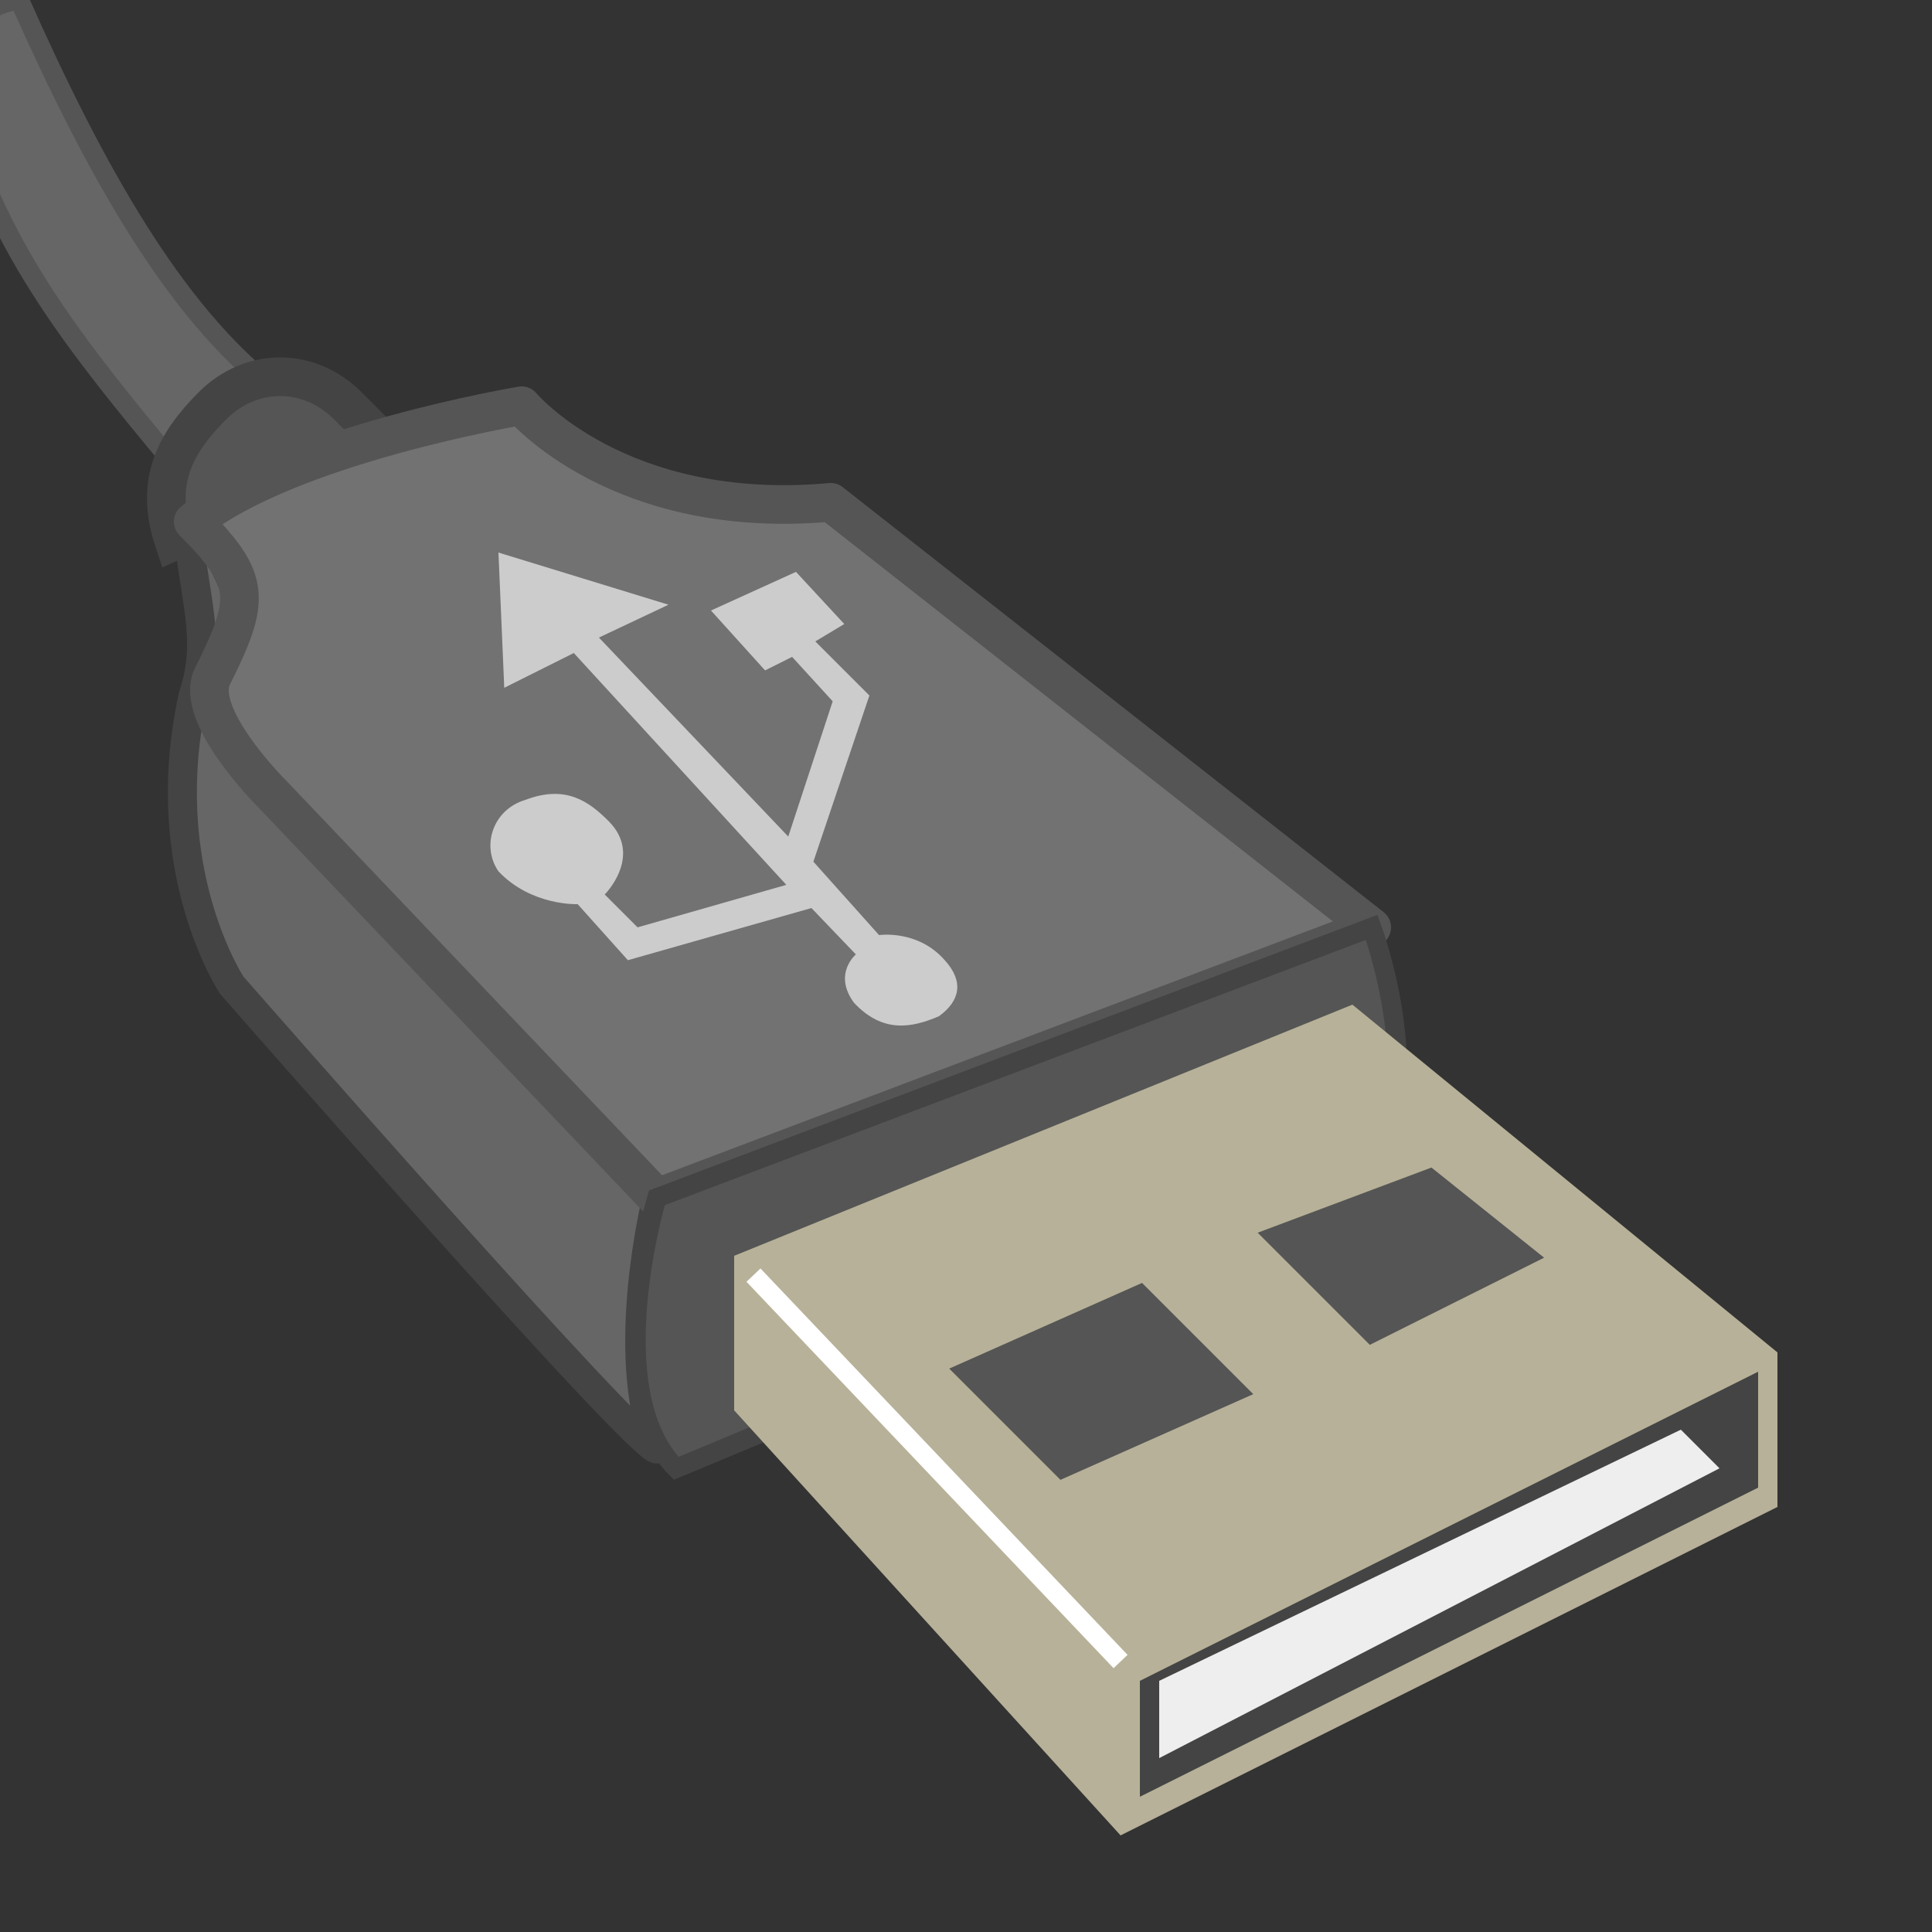 <?xml version="1.1" encoding="UTF-8"?>
<svg height="100" width="100">

  <rect width="100%" height="100%" fill="#333333" stroke="none"/>

  <path style="fill:#666;stroke:#555" d="m 1,0 c 4,9 8,16 13,20 5,4 0,10 -5,4 C 4,18 0,13 -2,6 -3.6,0.39 1,0 1,0 z"/>
  <path style="fill:#555;stroke:#444;stroke-width:2" d="m 9,28 c -1,-3 0,-5 2,-7 2,-2 5,-2 7,0 2,2 2,2 2,2 z"/>

  <path style="fill:#666;stroke:#444;stroke-width:1.5" d="m 9.7,27 c 0,0 4.3,3 2.3,9 -1,2 1,4 4,7 4,4 18,19 18,19 0,0 -2,8 0,13 -1,0 -22,-24 -22,-24 0,0 -4,-6 -2,-15 1,-3 0,-5 -0.3,-9 z"/>
  <path style="fill:#727272;stroke:#555;stroke-width:2;stroke-linejoin:round" d="m 10,27 c 5,-4 17,-6 17,-6 0,0 5,6 16,5 L 71,48 34,62 14,41 c 0,0 -4,-4 -3,-6 2,-4 2,-5 -1,-8 z"/>
  <path style="fill:#555;stroke:#444;" d="M 71,48 34,62 c 0,0 -3,10 1,14 L 71,61 c 3,-5 0,-13 0,-13 z"/>
  <path style="fill:#B6B198" d="m 70,52 -32,13 0,8 20,22 34,-17 0,-8 z"/>
  <path style="fill:none;stroke:#fff" d="M 58,86 39,66"/>
  <path style="fill:#444" d="M 59,87 91,71 91,77 59,93 z"/>
  <path style="fill:#eee" d="m 87,74 2,2 -29,15 0,-4 z"/>
  <path style="fill:#555;stroke:#555" d="m 66,64 8,-3 5,4 -8,4 z m -16,7 9,-4 5,5 -9,4 z"/>

  <path style="fill:#ccc" d="m 25.8,28.6 8.8,2.7 -3.6,1.7 9.8,10.3 2.3,-7 -2.1,-2.3 -1.4,0.7 -2.8,-3.1 4.4,-2 2.5,2.7 -1.5,0.9 2.8,2.8 -2.9,8.6 3.4,3.8 c 0,0 2,-0.3 3.4,1.3 1,1.1 0.8,2.1 -0.3,2.9 -1.4,0.6 -2.9,0.9 -4.4,-0.7 -1.1,-1.5 0.1,-2.5 0.1,-2.5 L 42,47 32.5,49.7 29.9,46.8 c 0,0 -2.4,0.1 -4.1,-1.7 -0.9,-1.3 -0.3,-3.2 1.4,-3.7 2.1,-0.8 3.3,0.1 4.3,1.1 1.8,1.8 -0.2,3.8 -0.2,3.8 l 1.7,1.7 7.7,-2.2 -11,-12 -3.6,1.8 z"/>

</svg>
